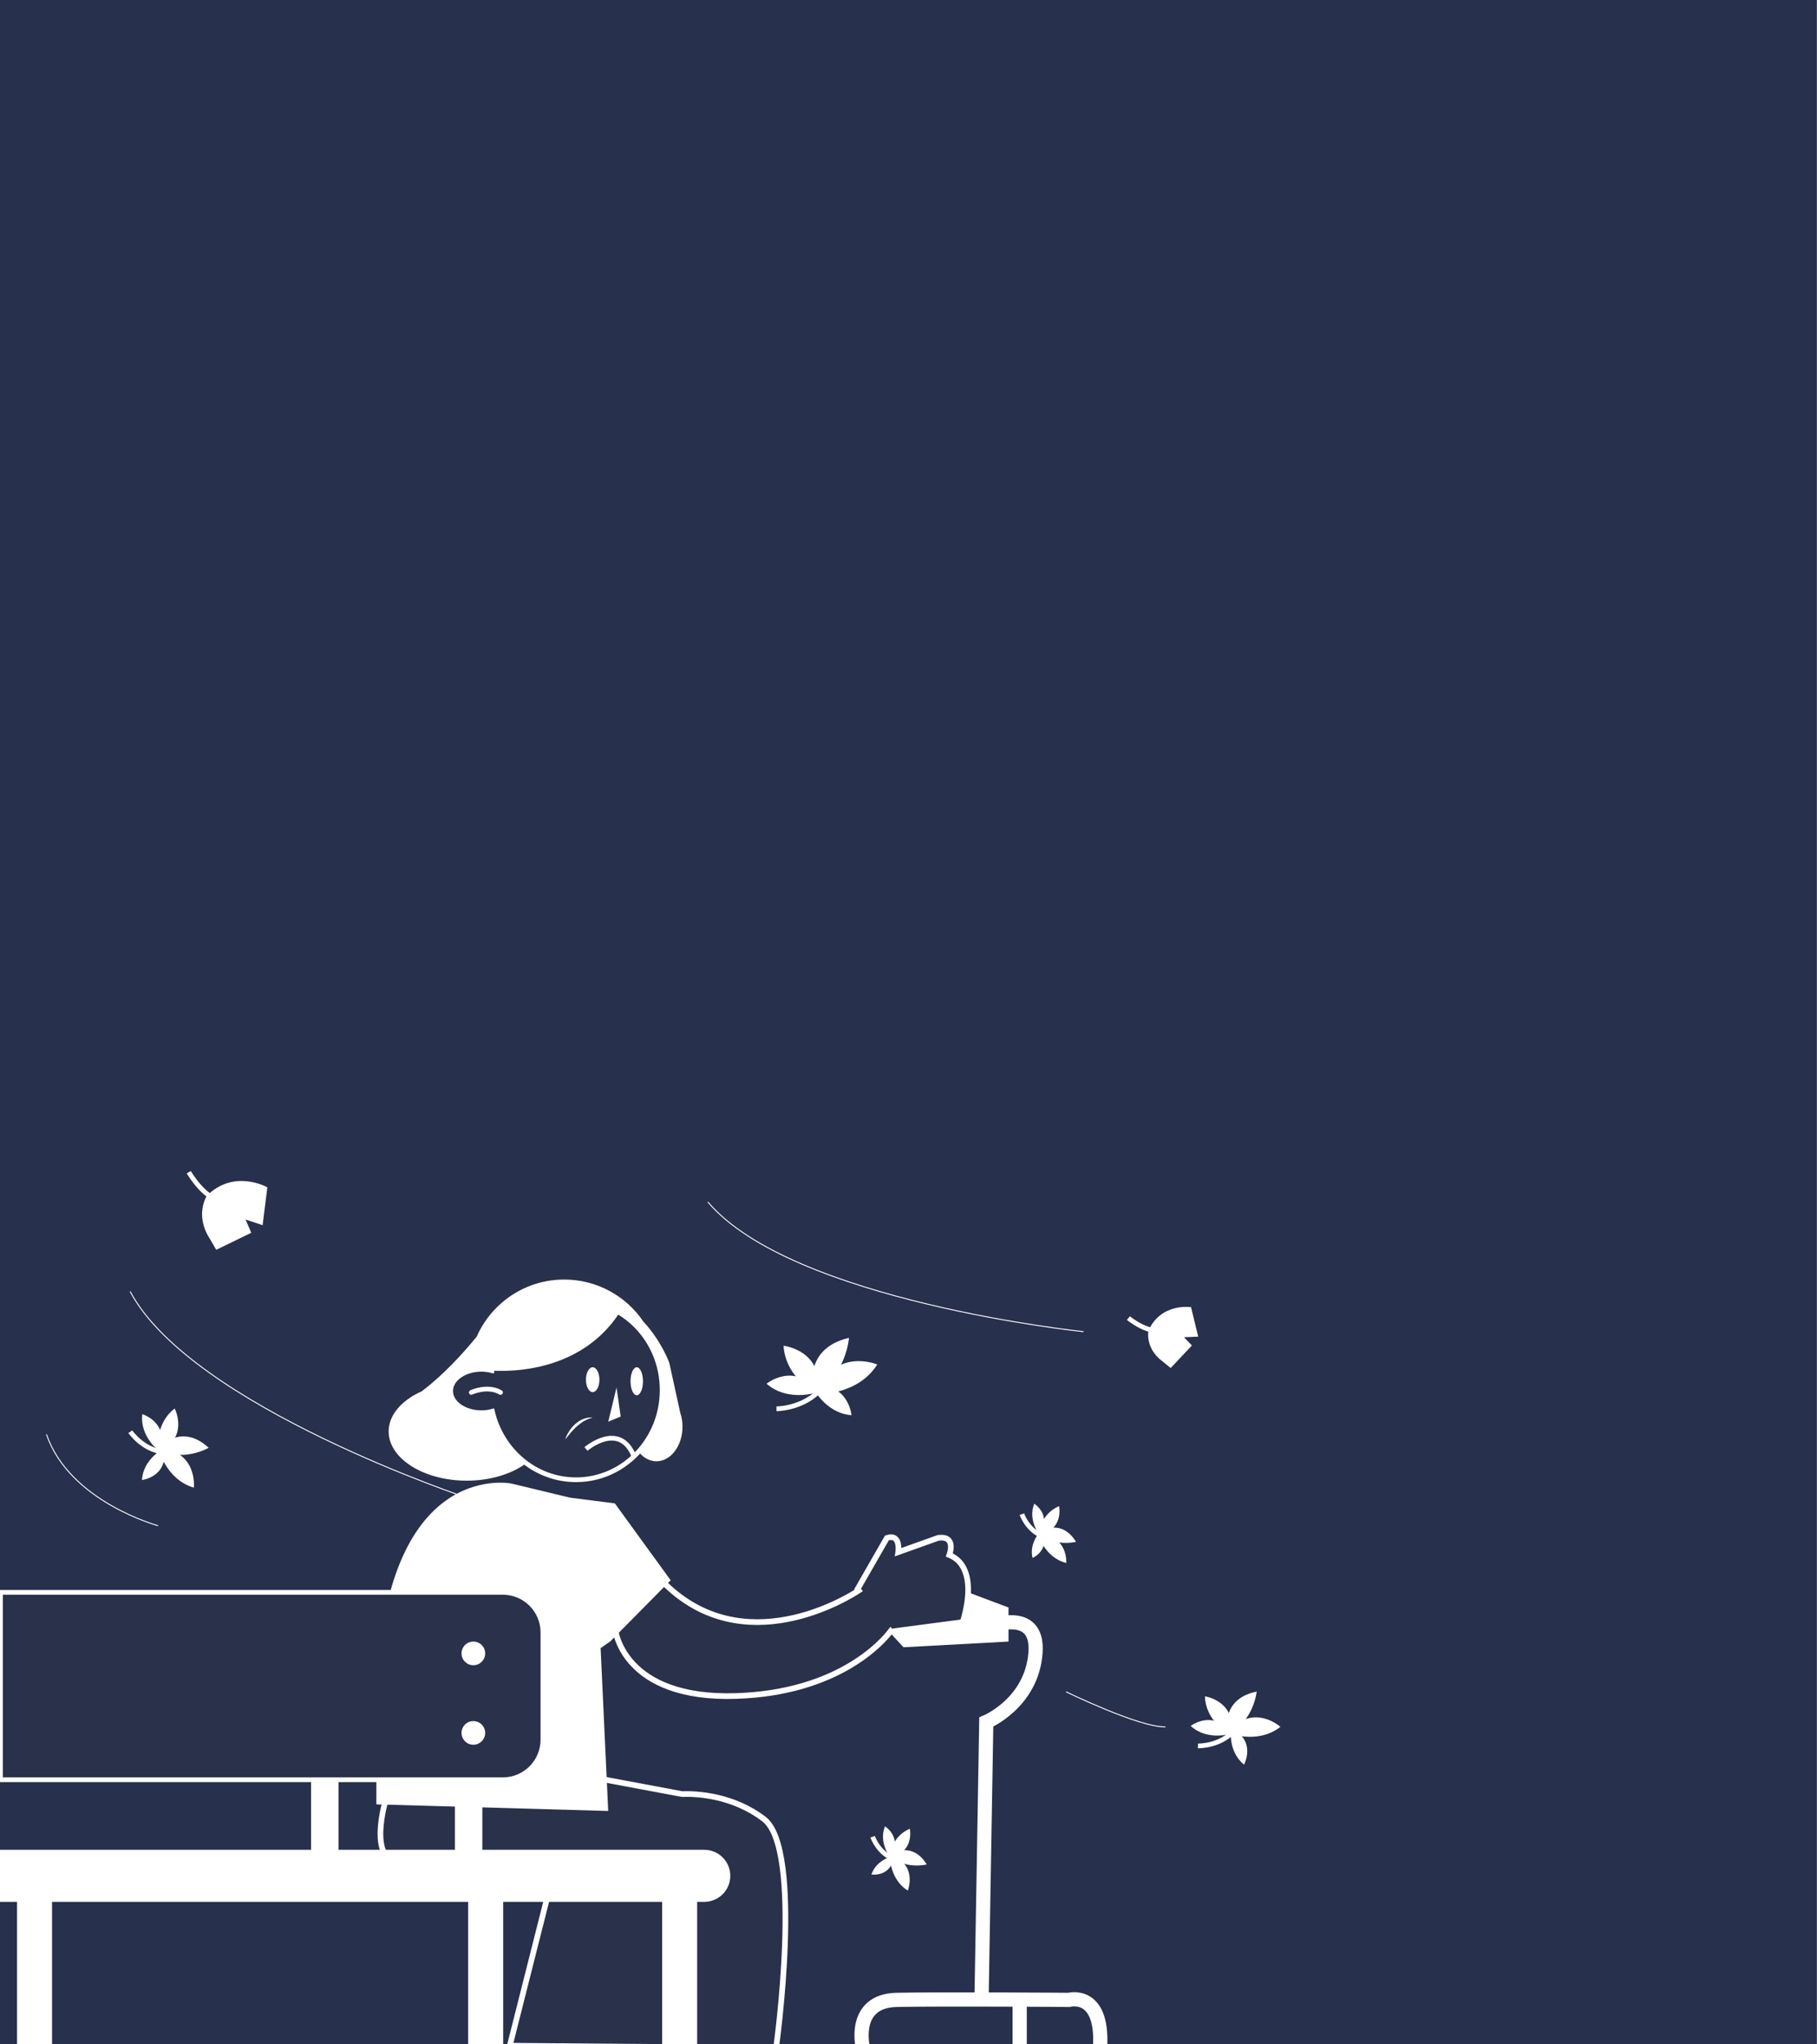 <?xml version="1.0" encoding="iso-8859-1"?>
<!-- Generator: Adobe Illustrator 25.0.1, SVG Export Plug-In . SVG Version: 6.00 Build 0)  -->
<svg version="1.1" id="&#xB808;&#xC774;&#xC5B4;_1" xmlns="http://www.w3.org/2000/svg" xmlns:xlink="http://www.w3.org/1999/xlink"
	 x="0px" y="0px" viewBox="0 0 1920 2160" style="enable-background:new 0 0 1920 2160;" xml:space="preserve">
<rect x="0" y="0" width="1920" height="2160" fill="#808080" stroke="none"/>
<rect x="-0.313" style="fill:#27304D;" width="1920" height="2161.426"/>
<polygon style="fill:#FFFFFF;" points="931.687,1715.426 1023.031,1682.426 1065.687,1698.426 1065.687,1734.426 954.687,1740.426 
	"/>
<path style="fill:none;stroke:#FFFFFF;stroke-width:15;stroke-miterlimit:10;" d="M1037.187,1721.426c0,0,61-28,57,25s-52,73-52,73
	l-5,293"/>
<path style="fill:#FFFFFF;stroke:#29314B;stroke-width:5;stroke-miterlimit:10;" d="M721.198,1491.867L721.198,1491.867
	l-11.511-52.442c0,0-7.731-22.735-27.743-44.465c-18.608-27.476-50.073-45.535-85.757-45.535c-25.731,0-49.267,9.393-67.373,24.934
	l-0.127,0.066c0,0-0.024,0.038-0.06,0.093c-11.512,9.929-20.811,22.35-27.065,36.426c-15.005,18.34-35.079,40.153-57.223,56.897
	c-5.391,2.433-10.338,5.242-14.706,8.394c-13.342,9.625-21.446,22.301-21.446,36.191c0,30.099,38.056,54.5,85,54.5
	c25.271,0,47.954-7.078,63.523-18.303c12.166,5.024,25.496,7.803,39.477,7.803c27.871,0,53.165-11.02,71.773-28.935
	c5.246,11.344,14.803,18.935,25.727,18.935c16.568,0,30-17.461,30-39C723.687,1501.894,722.795,1496.635,721.198,1491.867z"/>
<path style="fill:#29314B;stroke:#FFFFFF;stroke-width:5;stroke-miterlimit:10;" d="M608.69,1373.926
	c-43.481,0-79.833,31.763-88.846,74.224c-3.491-0.907-7.262-1.402-11.197-1.402c-17.928,0-32.461,10.272-32.461,22.944
	s14.533,22.944,32.461,22.944c4.095,0,8.008-0.541,11.616-1.519c9.672,41.516,45.59,72.346,88.427,72.346
	c50.256,0,90.996-42.429,90.996-94.768S658.946,1373.926,608.69,1373.926z"/>
<ellipse style="fill:#FFFFFF;" cx="626.282" cy="1457.738" rx="7.121" ry="13.147"/>
<ellipse style="fill:#FFFFFF;" cx="672.845" cy="1459.382" rx="6.574" ry="14.79"/>
<polyline style="fill:#FFFFFF;" points="651.481,1465.955 655.863,1496.632 642.716,1502.11 "/>
<path style="fill:none;stroke:#FFFFFF;stroke-width:5;stroke-linecap:round;stroke-miterlimit:10;" d="M498.005,1471.188
	c0,0,17.029-7.98,30.864,0"/>
<path style="fill:#FFFFFF;" d="M510.187,1447.331c0,0,97.142,14.669,145.5-62.012l-12.48-19.894h-81.462L510.187,1447.331z"/>
<path style="fill:#29314B;stroke:#FFFFFF;stroke-width:6;stroke-miterlimit:10;" d="M1003.187,1642.926c0,0,8-21-12-18l-42,15
	c0,0,3-20-12-15l-31,54l1.197,1.539c-10.52,6.939-122.479,77.352-207.697-9.901l-49.5,51.362c0,0,8,74,128,70
	c108.541-3.618,154.9-57.956,162.765-68.302l0.235,0.302l76-10C1017.187,1713.926,1037.187,1656.926,1003.187,1642.926z"/>
<path style="fill:#29314B;stroke:#FFFFFF;stroke-width:6;stroke-miterlimit:10;" d="M807.187,1921.926
	c-33.6-25.6-72.314-26.88-86.459-26.368l-113.041-21.132l-200,27c0,0-20,65,15,67l163.374,5.413l-1.373,5.602l-46,181.985l183.5,1.5
	h98C820.187,2162.926,849.187,1953.926,807.187,1921.926z"/>
<path style="fill:#FFFFFF;stroke:#EC5528;stroke-width:5;stroke-miterlimit:10;" d="M561.187,1935.926"/>
<circle style="fill:#EC5528;" cx="500.187" cy="1746.926" r="12.5"/>
<circle style="fill:#EC5528;" cx="500.187" cy="1830.926" r="12.5"/>
<g>
	<path style="fill:#FFFFFF;" d="M626.187,1497.926c-3.206,0.636-6.083,1.921-8.798,3.409c-2.697,1.538-5.171,3.403-7.498,5.452
		l-1.729,1.562l-1.642,1.67l-0.831,0.83l-0.778,0.884c-0.518,0.591-1.052,1.171-1.595,1.749c-1.011,1.213-2.014,2.449-3.063,3.667
		c-0.98,1.266-1.958,2.547-3.066,3.778c0.521-1.55,1.173-3.051,1.821-4.566c0.778-1.436,1.546-2.897,2.436-4.284
		c0.464-0.681,0.937-1.359,1.426-2.026l0.732-1.003l0.812-0.943l1.661-1.86c0.596-0.582,1.22-1.139,1.831-1.707
		c2.508-2.197,5.345-4.093,8.484-5.311c1.568-0.605,3.181-1.088,4.839-1.328C622.878,1497.671,624.569,1497.574,626.187,1497.926z"
		/>
</g>
<path style="fill:#FFFFFF;" d="M708.687,1669.659l-59-81.233l-47.353-6.063l0,0l-62.102-14.937c0,0-142.545-29-142.545,244v95l245,7
	l-8.022-172.143l10.022-6.857L708.687,1669.659z"/>
<path style="fill:#EC5528;" d="M456.687,2037.426"/>
<path style="fill:none;stroke:#FFFFFF;stroke-width:5;stroke-miterlimit:10;" d="M619.187,1530.926c0,0,35.488-30.274,50.744,7.863"
	/>
<path style="fill:#29314B;stroke:#FFFFFF;stroke-width:5;stroke-miterlimit:10;" d="M531.334,1880.426H0.5v-198h530.834
	c23.391,0,42.353,18.962,42.353,42.353v113.294C573.687,1861.464,554.725,1880.426,531.334,1880.426z"/>
<rect x="328.687" y="1880.426" style="fill:#FFFFFF;" width="29" height="82"/>
<rect x="480.687" y="1879.426" style="fill:#FFFFFF;" width="29" height="82"/>
<path style="fill:#FFFFFF;" d="M744.187,2009.426H0v-55h744.187c15.188,0,27.5,12.312,27.5,27.5l0,0
	C771.687,1997.114,759.375,2009.426,744.187,2009.426z"/>
<rect x="18" y="1991" style="fill:#FFFFFF;" width="37" height="169"/>
<rect x="494.687" y="1993.426" style="fill:#FFFFFF;" width="37" height="169"/>
<rect x="699.687" y="1993.426" style="fill:#FFFFFF;" width="37" height="169"/>
<circle style="fill:#FFFFFF;" cx="500.187" cy="1746.926" r="12.5"/>
<circle style="fill:#FFFFFF;" cx="500.187" cy="1830.926" r="12.5"/>
<path style="fill:none;stroke:#FFFFFF;stroke-width:15;stroke-miterlimit:10;" d="M911.5,2162c0,0-11-48,36-49s182,0,182,0
	s36-10,33,49"/>
<line style="fill:none;stroke:#FFFFFF;stroke-width:15;stroke-miterlimit:10;" x1="1077.5" y1="2118" x2="1077.5" y2="2162"/>
<path style="fill:none;stroke:#FFFFFF;stroke-width:5;stroke-miterlimit:10;" d="M199.5,1238.5c0,0,18,32,41,32"/>
<path style="fill:#FFFFFF;" d="M218.5,1263.5c0,0-13,20,3,45l7,12l37-18l-6-14l18,6l5-40C282.5,1254.5,247.5,1234.5,218.5,1263.5z"
	/>
<path style="fill:none;stroke:#FFFFFF;stroke-width:5;stroke-miterlimit:10;" d="M820.5,1488.5c0,0,33,0,51-26"/>
<path style="fill:#FFFFFF;" d="M864.344,1470.885c0,0-31.344,11.115-54.344-8.885C810,1462,839.688,1437.771,864.344,1470.885z"/>
<path style="fill:#FFFFFF;" d="M864.312,1473.571c0,0-34.278-16.796-36.33-51.72
	C827.982,1421.851,871.692,1426.761,864.312,1473.571z"/>
<path style="fill:#FFFFFF;" d="M897.12,1413.564c0,0-3.038,41.307-37.368,57.506C859.752,1471.071,847.007,1425.078,897.12,1413.564
	z"/>
<path style="fill:#FFFFFF;" d="M858.179,1464.687c0,0,13.109,28.298,41.599,30.596
	C899.777,1495.282,896.545,1459.492,858.179,1464.687z"/>
<path style="fill:#FFFFFF;" d="M862.779,1472.915c0,0,43.082,2.148,64.219-31.26
	C926.998,1441.655,881.094,1422.595,862.779,1472.915z"/>
<path style="fill:none;stroke:#FFFFFF;stroke-width:5;stroke-miterlimit:10;" d="M1079.845,1599.804c0,0,6.286,18.743,24.481,24.013
	"/>
<path style="fill:#FFFFFF;" d="M1098.201,1621.35c0,0-12.283-15.685-5.305-32.558
	C1092.896,1588.793,1112.312,1601.039,1098.201,1621.35z"/>
<path style="fill:#FFFFFF;" d="M1096.67,1621.844c0,0,3.01-22.668,22.455-30.486
	C1119.124,1591.358,1124.661,1617.118,1096.67,1621.844z"/>
<path style="fill:#FFFFFF;" d="M1137,1629.047c0,0-24.039,6.143-39.779-10.269C1097.221,1618.778,1120.915,1602.778,1137,1629.047z"
	/>
<path style="fill:#FFFFFF;" d="M1100.547,1616.668c0,0-13.575,12.835-9.453,29.454
	C1091.094,1646.122,1110.805,1637.469,1100.547,1616.668z"/>
<path style="fill:#FFFFFF;" d="M1096.75,1620.848c0,0,6.986,24.878,29.987,30.519
	C1126.737,1651.367,1128.818,1621.665,1096.75,1620.848z"/>
<path style="fill:none;stroke:#FFFFFF;stroke-width:5;stroke-miterlimit:10;" d="M1192.368,1392.651
	c0,0,22.411,18.695,39.502,12.201"/>
<path style="fill:#FFFFFF;" d="M1213.545,1405.862c0,0-4.012,18.532,14.936,32.591l8.59,6.94l22.411-23.823l-8.412-8.709
	l15.069-0.624l-7.58-31.134C1258.56,1381.103,1226.905,1376.125,1213.545,1405.862z"/>
<path style="fill:none;stroke:#FFFFFF;stroke-width:5;stroke-miterlimit:10;" d="M922.13,1940.658c0,0,6.286,18.743,24.482,24.013"
	/>
<path style="fill:#FFFFFF;" d="M940.486,1962.204c0,0-12.283-15.685-5.305-32.558
	C935.181,1929.646,954.597,1941.893,940.486,1962.204z"/>
<path style="fill:#FFFFFF;" d="M938.954,1962.697c0,0,3.01-22.668,22.455-30.486
	C961.409,1932.211,966.946,1957.972,938.954,1962.697z"/>
<path style="fill:#FFFFFF;" d="M979.285,1969.9c0,0-24.039,6.143-39.779-10.269C939.506,1959.631,963.2,1943.632,979.285,1969.9z"/>
<path style="fill:#FFFFFF;" d="M944.584,1960.731c0,0-18.342,3.549-23.78,19.784
	C920.804,1980.516,942.081,1983.789,944.584,1960.731z"/>
<path style="fill:#FFFFFF;" d="M940.205,1959.21c0,0-1.063,25.818,19.06,38.306C959.264,1997.516,970.443,1969.919,940.205,1959.21z
	"/>
<path style="fill:none;stroke:#FFFFFF;stroke-width:5;stroke-miterlimit:10;" d="M1265.882,1844.678c0,0,26.018,0.723,40.78-19.381"
	/>
<path style="fill:#FFFFFF;" d="M1300.837,1831.751c0,0-24.956,8.076-42.652-8.197
	C1258.185,1823.554,1282.123,1805.102,1300.837,1831.751z"/>
<path style="fill:#FFFFFF;" d="M1300.752,1833.867c0,0-26.658-13.994-27.51-41.574
	C1273.242,1792.293,1307.597,1797.123,1300.752,1833.867z"/>
<path style="fill:#FFFFFF;" d="M1327.935,1787.275c0,0-3.3,32.501-30.723,44.521
	C1297.212,1831.796,1288.172,1795.255,1327.935,1787.275z"/>
<path style="fill:#FFFFFF;" d="M1300.874,1826.017c0,0-3.926,24.283,13.681,38.363
	C1314.554,1864.38,1328.243,1839.561,1300.874,1826.017z"/>
<path style="fill:#FFFFFF;" d="M1297.008,1830.742c0,0,31.435,13.015,55.992-6.201
	C1353,1824.54,1323.951,1798.215,1297.008,1830.742z"/>
<path style="fill:none;stroke:#FFFFFF;stroke-width:5;stroke-miterlimit:10;" d="M137.708,1512.708c0,0,14.565,21.572,39.505,21.863
	"/>
<path style="fill:#FFFFFF;" d="M168.574,1533.594c0,0-21.1-15.584-18.177-39.446
	C150.397,1494.148,179.338,1502.861,168.574,1533.594z"/>
<path style="fill:#FFFFFF;" d="M166.804,1534.758c0,0-4.15-29.82,17.774-46.576C184.578,1488.182,200.66,1518.922,166.804,1534.758z
	"/>
<path style="fill:#FFFFFF;" d="M220.51,1529.72c0,0-28.343,16.246-54.084,0.954C166.426,1530.674,190.866,1502.043,220.51,1529.72z"
	/>
<path style="fill:#FFFFFF;" d="M173.256,1530.285c0,0-22.026,10.951-23.218,33.463
	C150.038,1563.748,178.186,1560.421,173.256,1530.285z"/>
<path style="fill:#FFFFFF;" d="M167.164,1529.894c0,0,7.728,33.133,37.65,41.905
	C204.814,1571.799,209.297,1532.852,167.164,1529.894z"/>
<path style="fill:none;stroke:#FFFFFF;stroke-miterlimit:10;" d="M1145,1407c0,0-308-32-397-137"/>
<path style="fill:none;stroke:#FFFFFF;stroke-miterlimit:10;" d="M495.943,1583.36c0,0-293.996-97.233-358.439-218.86"/>
<path style="fill:none;stroke:#FFFFFF;stroke-miterlimit:10;" d="M167,1612c0,0-93.483-25.254-117.852-96.431"/>
<path style="fill:none;stroke:#FFFFFF;stroke-miterlimit:10;" d="M1126.5,1787.5c0,0,78,38,105,37"/>
</svg>
